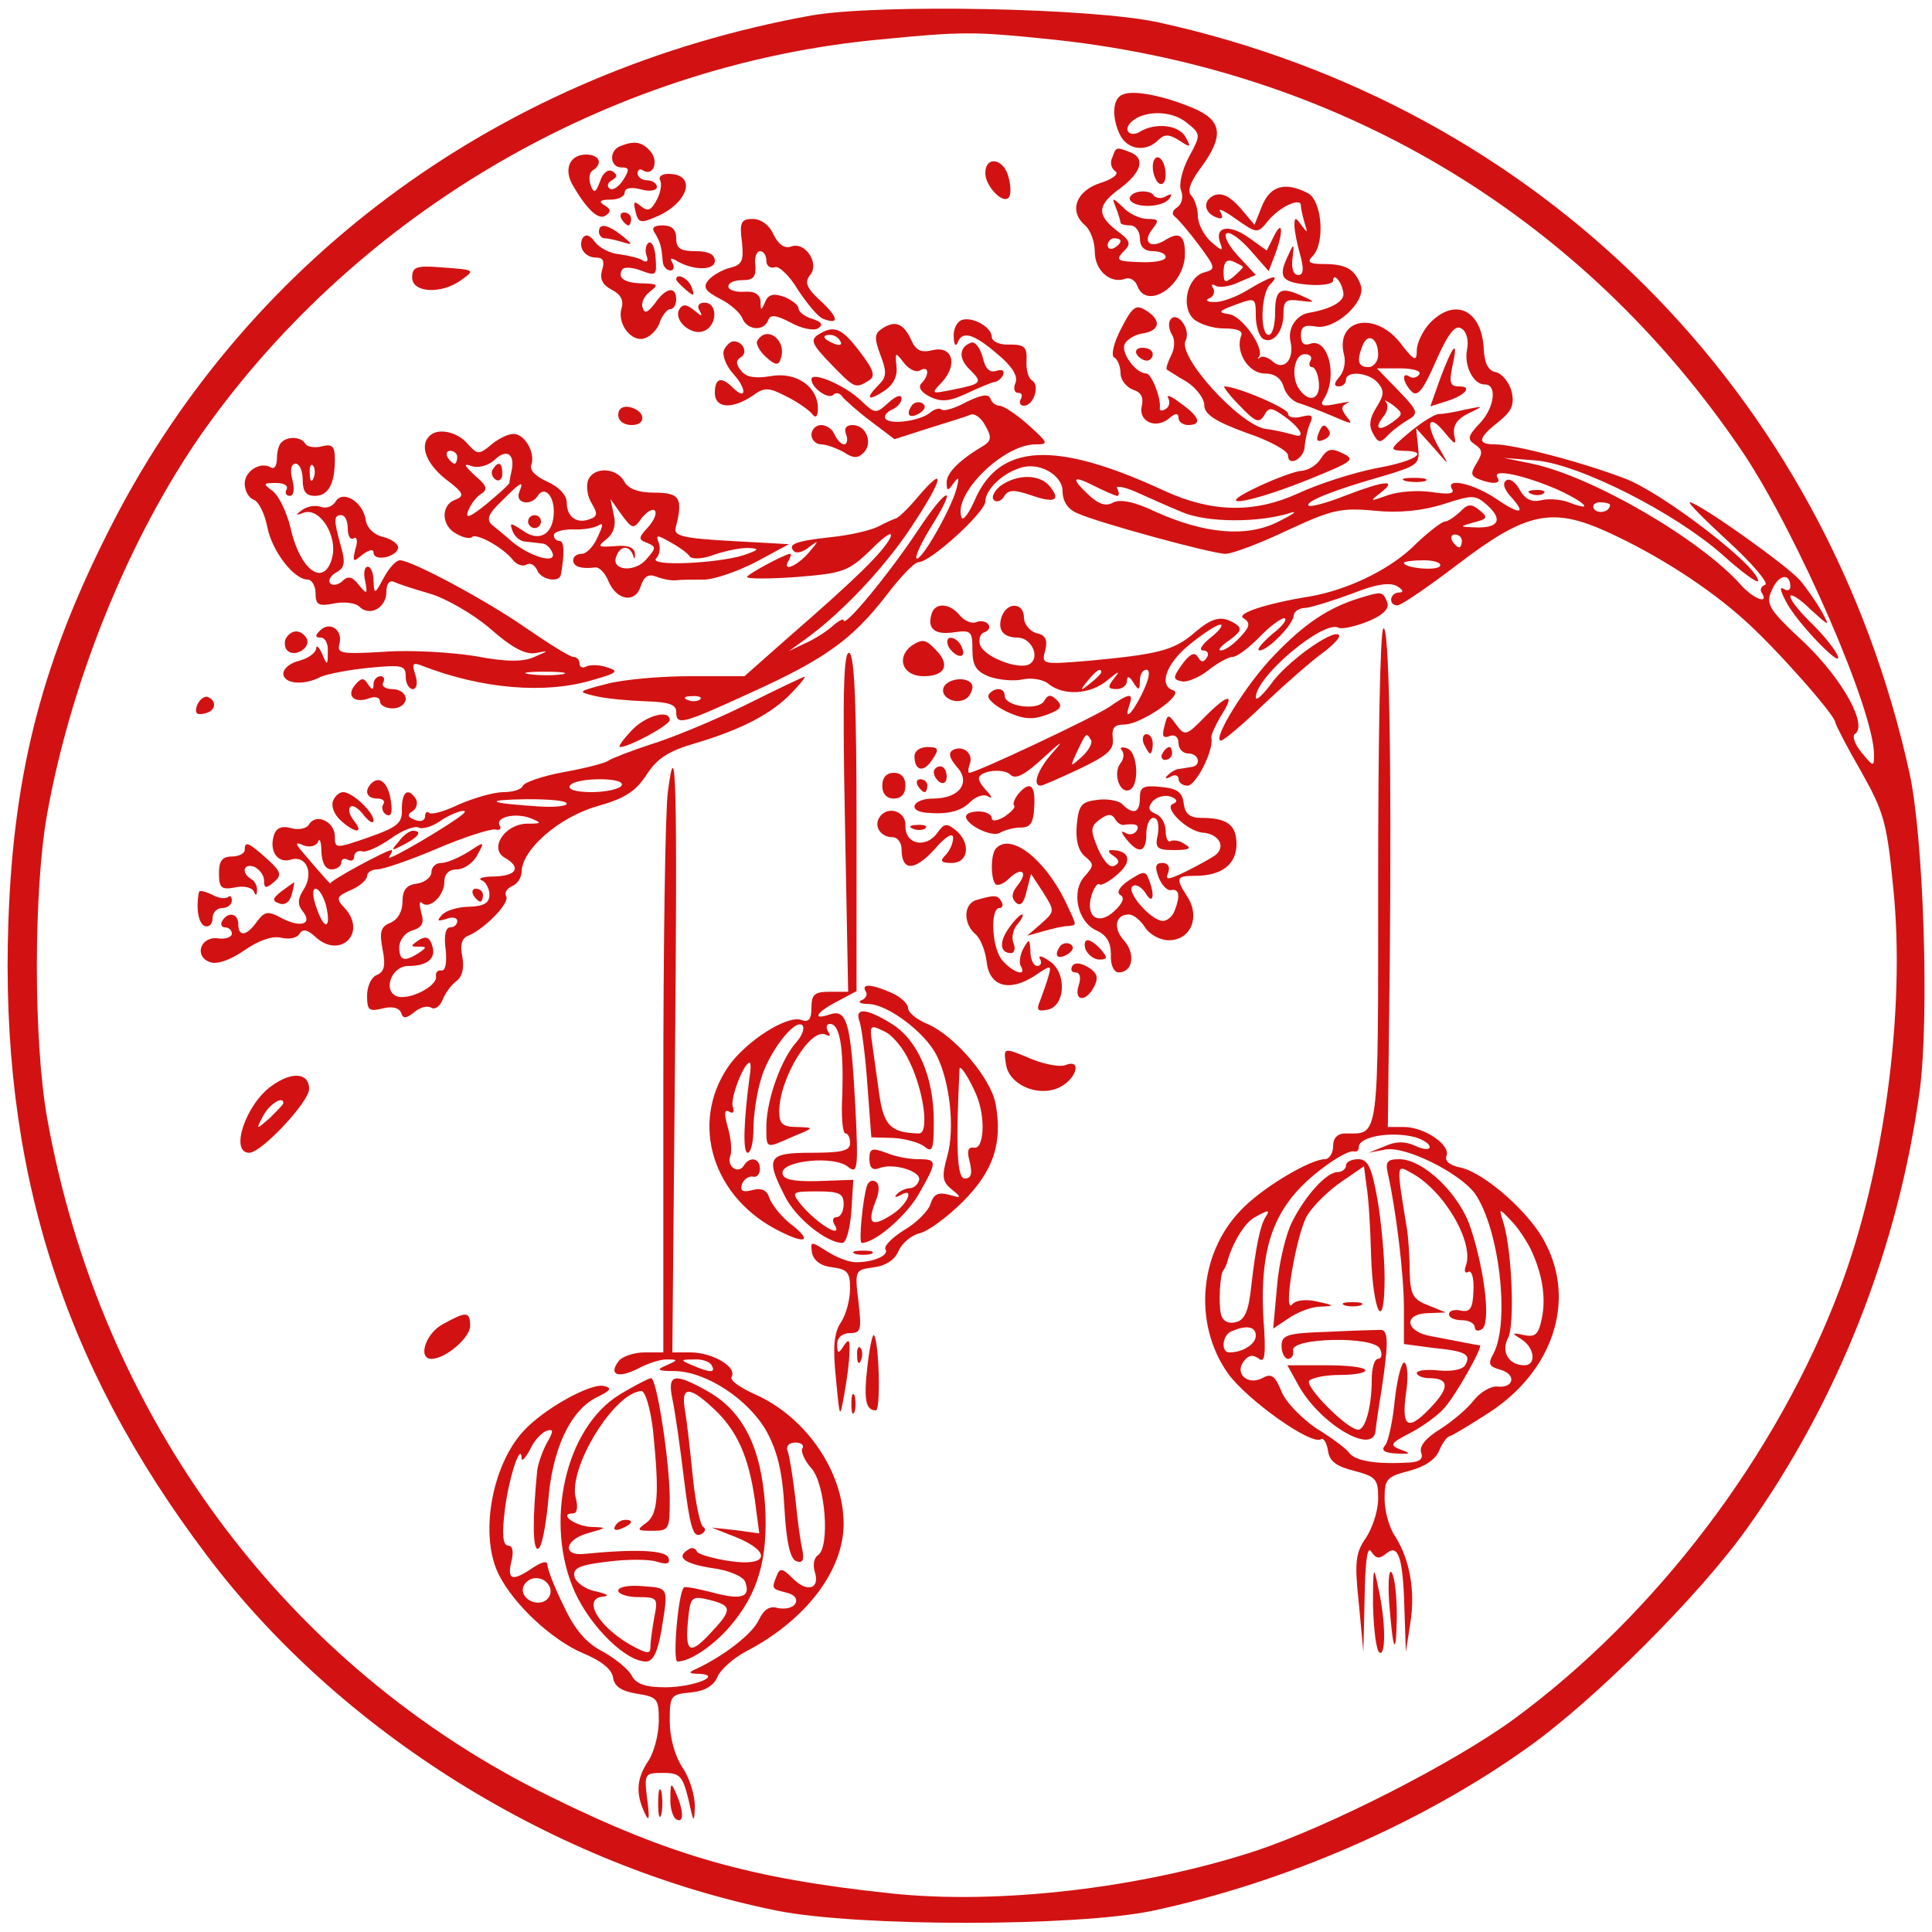  <svg  version="1.0" xmlns="http://www.w3.org/2000/svg"  width="300pt" height="300pt" viewBox="0 0 300 300"  preserveAspectRatio="xMidYMid meet">  <g transform="translate(0,300) scale(0.1,-0.1)" fill="#d21212" stroke="none"> <path d="M1260 2976 c-476 -86 -869 -371 -1083 -784 -110 -213 -156 -388 -164 -624 -13 -378 82 -684 308 -983 207 -275 540 -482 886 -552 126 -25 463 -25 583 0 206 44 418 136 583 254 104 74 266 236 340 340 142 199 235 437 268 680 15 114 6 393 -16 493 -130 591 -574 1035 -1165 1165 -103 23 -437 29 -540 11z m361 -36 c452 -44 836 -272 1087 -645 84 -127 202 -398 202 -467 0 -19 -1 -19 -19 3 -11 13 -15 26 -11 29 21 13 -18 84 -77 141 -58 54 -62 61 -51 84 10 23 28 26 28 4 0 -6 -5 -7 -11 -3 -7 4 -3 -7 7 -25 22 -37 92 -107 76 -76 -6 11 -24 33 -41 49 -17 17 -31 34 -31 40 0 5 14 -3 31 -20 30 -27 31 -28 18 -4 -8 14 -23 36 -34 49 -20 23 -158 121 -171 121 -4 0 24 -28 61 -62 37 -34 62 -64 56 -66 -6 -2 -9 -8 -5 -13 11 -18 -13 -9 -32 12 -64 72 -231 169 -325 189 l-44 9 50 -4 c68 -6 215 -81 288 -145 31 -28 57 -47 57 -42 0 23 -150 138 -207 159 -68 26 -172 53 -202 53 -28 0 -26 10 6 35 21 17 25 27 20 48 -4 14 -15 27 -24 29 -12 2 -18 14 -19 36 -3 61 -45 81 -84 40 -11 -12 -20 -31 -20 -42 0 -18 -4 -17 -26 12 -40 50 -101 36 -87 -19 3 -11 0 -26 -7 -34 -9 -10 -9 -15 -1 -15 6 0 11 5 11 10 0 15 36 12 50 -5 10 -12 9 -19 -3 -38 -10 -16 -12 -28 -5 -40 8 -15 11 -16 24 -2 8 8 23 19 32 24 15 9 13 14 -16 44 l-34 35 36 0 c20 0 33 -4 30 -9 -3 -5 -10 -7 -15 -4 -13 9 -11 -9 3 -23 9 -9 18 2 38 48 19 43 30 56 39 50 8 -4 12 -18 9 -33 -5 -25 10 -54 27 -54 20 1 16 -35 -6 -59 -20 -21 -21 -26 -9 -34 12 -8 13 -13 3 -29 -10 -16 -9 -20 3 -25 23 -9 36 -7 29 3 -8 14 42 3 93 -19 44 -20 59 -36 18 -20 -13 5 -33 6 -44 3 -14 -3 -24 2 -32 16 -6 12 -16 19 -21 15 -6 -4 -4 -12 5 -23 27 -29 18 -32 -20 -6 -37 25 -81 34 -69 15 4 -7 -7 -8 -32 -4 -21 3 -51 1 -68 -5 -28 -10 -29 -10 -11 4 27 21 6 19 -56 -5 -28 -11 -54 -18 -56 -15 -6 6 39 24 113 45 57 17 60 19 57 46 l-3 29 27 -30 c25 -29 25 -29 10 -3 -23 39 -19 58 6 28 18 -22 20 -22 16 -5 -2 14 4 24 22 33 25 12 25 12 -5 6 -16 -4 -35 -7 -41 -7 -6 0 -27 -13 -45 -28 -31 -26 -32 -28 -11 -29 44 0 21 -16 -41 -27 -35 -7 -89 -24 -121 -39 -68 -31 -133 -30 -206 3 -172 80 -259 75 -297 -15 -9 -20 -18 -32 -20 -25 -13 36 65 113 115 113 21 0 20 2 -11 30 -19 17 -39 30 -45 30 -6 0 -12 5 -14 11 -3 8 -14 6 -37 -5 -18 -10 -35 -15 -39 -12 -3 3 -11 1 -18 -5 -16 -13 -63 -19 -69 -9 -3 4 2 10 10 14 8 3 15 11 15 17 0 7 -8 5 -20 -6 -20 -18 -21 -18 -43 3 -25 24 -77 46 -77 33 0 -13 26 -32 34 -24 4 4 10 3 14 -3 4 -5 24 -23 44 -38 l37 -28 53 17 c29 9 58 18 65 21 6 3 17 -5 23 -17 10 -17 9 -23 -1 -30 -39 -23 -59 -43 -59 -58 0 -14 2 -14 11 -1 8 11 9 9 4 -10 -9 -32 -55 -113 -62 -107 -2 3 7 23 21 46 45 71 28 68 -19 -3 -43 -65 -115 -153 -115 -139 0 3 -8 -1 -17 -9 -10 -9 -29 -21 -43 -27 l-25 -12 25 18 c57 41 124 112 166 176 49 74 54 98 9 45 -15 -18 -31 -33 -34 -33 -3 -1 -15 -6 -26 -12 -11 -6 -44 -14 -74 -17 -55 -6 -69 -11 -58 -22 4 -4 15 -1 24 7 15 11 15 10 -1 -9 -19 -22 -43 -31 -31 -12 3 6 4 10 2 10 -8 0 -67 -32 -67 -36 0 -3 35 -3 77 0 72 6 80 8 116 43 23 23 35 30 29 17 -12 -22 -51 -61 -157 -153 l-69 -61 -84 0 c-46 0 -104 -5 -130 -12 -46 -12 -46 -12 -17 -19 17 -4 51 -7 78 -8 35 -1 47 -5 47 -16 0 -22 8 -20 115 29 117 53 158 83 211 151 21 28 44 52 50 52 19 0 103 77 104 94 0 18 25 43 53 52 29 11 67 -10 67 -36 0 -15 8 -28 23 -34 30 -14 209 -63 230 -63 10 0 53 16 95 36 69 32 83 36 136 31 39 -4 75 0 107 10 46 15 50 15 69 -2 24 -22 17 -35 -18 -34 -26 1 -27 1 -3 8 21 5 22 8 8 19 -12 10 -18 10 -30 -3 -9 -8 -19 -15 -24 -15 -4 0 -28 -18 -51 -41 -39 -36 -101 -65 -157 -75 -69 -11 -117 -27 -104 -34 11 -7 10 -13 -5 -29 -11 -12 -24 -21 -30 -21 -6 0 0 7 13 16 18 13 20 18 10 25 -22 14 -36 11 -66 -15 -31 -26 -55 -32 -162 -42 -73 -6 -74 -6 -68 16 4 16 1 24 -14 27 -10 3 -19 14 -19 24 0 23 -25 25 -34 3 -8 -21 1 -34 24 -34 21 0 36 -30 19 -41 -16 -10 -69 10 -77 29 -3 9 0 18 6 20 7 2 10 8 7 12 -3 5 -12 7 -19 4 -7 -3 -19 2 -26 11 -15 18 -37 20 -43 3 -8 -24 4 -34 33 -30 28 4 30 2 30 -27 0 -25 6 -34 27 -42 15 -5 38 -7 51 -4 13 3 31 0 39 -6 23 -20 66 -18 93 5 17 14 20 15 11 4 -12 -15 -11 -18 3 -18 9 0 16 6 16 13 0 8 4 7 10 -3 8 -13 10 -12 10 3 0 9 4 17 10 17 6 0 5 -11 -2 -27 -14 -33 -34 -58 -25 -30 8 22 2 22 -31 -1 -24 -16 -206 -102 -217 -102 -2 0 -2 6 1 14 6 16 -11 30 -27 21 -7 -5 -4 -13 7 -26 22 -24 4 -49 -37 -49 -31 0 -41 -19 -11 -22 34 -3 54 2 69 17 8 8 20 12 26 9 8 -5 8 -2 0 7 -7 7 -13 16 -13 20 0 12 38 17 49 6 8 -8 23 0 53 28 25 23 31 27 15 9 -25 -27 -35 -54 -21 -54 3 0 30 12 60 26 44 21 54 30 52 47 -2 17 2 22 19 22 26 1 93 47 75 53 -23 7 -12 41 25 71 21 17 42 31 48 31 5 0 -1 -9 -15 -20 -14 -11 -19 -20 -12 -20 7 0 10 -5 6 -11 -5 -8 -9 -8 -14 1 -5 8 -12 5 -24 -11 -15 -21 -15 -24 -1 -27 8 -2 27 6 41 17 15 12 32 21 38 21 7 0 25 14 41 30 16 17 34 30 39 30 6 -1 -2 -12 -19 -25 -16 -14 -25 -25 -19 -25 13 0 53 41 53 55 1 6 9 11 18 11 10 1 42 11 72 22 37 15 59 18 70 12 10 -6 11 -10 4 -10 -15 0 -18 -20 -3 -20 6 0 48 29 94 64 106 81 146 89 232 50 79 -36 159 -88 214 -138 49 -44 140 -147 140 -158 0 -3 18 -38 40 -76 36 -64 40 -80 50 -182 19 -188 -14 -438 -83 -621 -97 -258 -286 -507 -507 -669 -95 -69 -286 -166 -400 -204 -177 -58 -400 -84 -567 -66 -217 23 -341 58 -528 150 -411 201 -699 590 -782 1055 -21 119 -21 351 0 470 39 218 136 451 257 615 245 333 631 552 1040 589 121 12 144 12 251 1z m519 -491 c0 -10 -7 -19 -15 -19 -16 0 -19 9 -9 34 8 20 24 11 24 -15z m23 -104 c-22 -16 -30 -11 -15 8 7 8 8 18 4 23 -4 4 1 2 11 -5 16 -13 16 -14 0 -26z m-428 -115 c3 0 3 5 0 11 -4 5 8 4 27 -4 18 -8 51 -23 73 -32 39 -17 121 -17 170 -1 11 3 2 -3 -20 -14 -49 -25 -114 -19 -190 15 -33 16 -55 20 -66 15 -11 -7 -23 -3 -38 11 -29 27 -26 32 9 14 16 -8 32 -15 35 -15z m765 -14 c0 -11 -19 -15 -25 -6 -3 5 1 10 9 10 9 0 16 -2 16 -4z m-230 -56 c0 -5 -2 -10 -4 -10 -3 0 -8 5 -11 10 -3 6 -1 10 4 10 6 0 11 -4 11 -10z m-34 -39 c-5 -8 -56 -3 -56 5 0 2 14 4 31 4 16 0 28 -4 25 -9z m-526 -165 c0 -2 -8 -10 -17 -17 -16 -13 -17 -12 -4 4 13 16 21 21 21 13z m-623 -42 c-3 -3 -12 -4 -19 -1 -8 3 -5 6 6 6 11 1 17 -2 13 -5z m607 -63 c3 -4 -3 -16 -14 -26 -19 -17 -19 -17 -7 9 14 29 14 29 21 17z"/> <path d="M1743 2853 c-16 -6 -17 -37 -3 -64 12 -22 40 -25 58 -7 10 10 17 10 33 0 18 -12 19 -11 10 5 -10 19 -46 23 -70 9 -15 -10 -28 1 -15 14 19 19 63 19 86 0 23 -18 23 -19 4 -54 -10 -19 -16 -42 -12 -52 4 -10 1 -21 -6 -26 -8 -5 -9 -11 -3 -15 6 -5 22 -24 37 -44 26 -35 26 -37 8 -42 -26 -7 -37 -52 -17 -72 9 -8 30 -15 47 -15 22 0 31 -4 27 -12 -9 -25 12 -58 37 -58 15 0 25 -7 29 -20 3 -11 13 -23 24 -26 10 -3 33 -12 52 -20 30 -13 33 -14 22 -1 -9 12 -9 16 1 21 7 3 0 2 -16 -1 -23 -5 -27 -3 -20 8 22 35 6 96 -22 85 -9 -3 -14 1 -14 13 0 14 6 17 23 14 30 -6 79 39 70 64 -9 25 -23 33 -57 33 -23 0 -27 3 -18 12 20 20 15 86 -7 98 -35 18 -58 12 -71 -19 l-12 -30 -22 26 c-16 18 -28 24 -40 20 -19 -8 -17 -28 4 -35 8 -3 10 0 5 9 -5 7 6 2 24 -11 33 -23 34 -23 50 -3 18 22 51 37 51 24 0 -5 3 -18 6 -28 5 -15 4 -15 -5 -3 -9 13 -11 13 -11 0 0 -8 4 -29 9 -46 6 -22 5 -31 -3 -31 -8 0 -11 11 -9 26 3 23 2 24 -6 6 -17 -35 -12 -43 29 -47 22 -2 40 1 40 6 0 14 14 -2 16 -19 2 -13 -19 -25 -55 -31 -19 -4 -32 -25 -27 -45 6 -27 -10 -45 -27 -31 -7 7 -17 10 -20 7 -4 -3 -5 -2 -2 1 9 13 -26 63 -46 66 -19 3 -17 5 10 15 30 11 31 11 31 -17 0 -16 5 -32 11 -36 15 -9 32 10 32 39 0 20 4 23 26 20 23 -3 24 -2 6 6 -36 17 -45 13 -45 -24 0 -19 -4 -35 -10 -35 -14 0 -12 64 2 78 18 18 2 14 -34 -8 -18 -11 -42 -20 -53 -19 -11 0 -14 3 -7 6 6 2 9 10 6 15 -4 6 -2 8 4 4 6 -3 22 -1 36 6 l26 11 -27 29 c-14 15 -23 31 -19 35 4 5 21 -7 37 -25 l29 -33 10 26 c13 35 12 56 -2 28 l-11 -22 -28 20 c-31 22 -54 17 -44 -9 5 -13 2 -12 -15 3 -11 10 -20 28 -20 40 0 11 -5 26 -10 31 -7 7 -2 21 15 44 36 49 33 73 -12 92 -45 19 -93 29 -110 21z m187 -268 c0 -1 -7 -8 -15 -15 -13 -10 -15 -9 -15 8 0 15 5 20 15 16 8 -4 15 -7 15 -9z m105 -145 c-3 -5 -2 -10 2 -10 5 0 10 -11 11 -25 2 -25 -15 -31 -30 -10 -14 18 -9 55 8 55 8 0 12 -4 9 -10z"/> <path d="M963 2773 c-18 -7 -16 -33 2 -33 12 0 13 -3 3 -19 -7 -11 -16 -17 -21 -14 -5 3 -4 9 3 13 9 5 9 9 1 14 -6 4 -15 -2 -19 -15 -7 -19 -10 -20 -15 -6 -3 9 -2 19 3 22 17 11 11 25 -10 25 -25 0 -35 -22 -21 -47 22 -38 40 -55 51 -48 9 6 9 10 -1 16 -10 6 -8 9 9 9 12 0 22 5 22 11 0 7 10 9 25 5 14 -4 25 -2 25 4 0 5 -7 10 -15 10 -8 0 -15 5 -15 11 0 5 4 8 9 4 16 -9 24 15 11 30 -13 15 -25 17 -47 8z"/> <path d="M1727 2755 c-4 -8 -1 -17 5 -21 6 -4 -4 -12 -23 -18 -38 -12 -50 -44 -24 -66 8 -7 15 -25 15 -41 0 -29 24 -50 47 -42 7 3 16 -2 19 -11 15 -39 74 1 74 50 0 29 -9 35 -31 21 -23 -14 -36 -3 -19 18 10 13 9 15 -8 15 -11 0 -29 8 -38 18 -17 16 -18 16 -11 -1 4 -10 7 -21 7 -23 0 -2 7 -4 15 -4 8 0 15 -9 15 -20 0 -13 7 -20 20 -20 11 0 20 -4 20 -9 0 -6 -18 -9 -40 -8 -35 1 -38 3 -26 16 13 12 12 17 -10 33 -32 25 -30 40 6 66 33 25 39 47 14 56 -21 8 -21 8 -27 -9z m13 -129 c0 -3 -4 -8 -10 -11 -5 -3 -10 -1 -10 4 0 6 5 11 10 11 6 0 10 -2 10 -4z"/> <path d="M1790 2741 c0 -11 5 -23 10 -26 6 -3 10 3 10 14 0 11 -4 23 -10 26 -5 3 -10 -3 -10 -14z"/> <path d="M1530 2731 c0 -20 27 -48 36 -38 4 3 4 18 0 32 -7 29 -36 34 -36 6z"/> <path d="M1025 2720 c3 -5 1 -19 -5 -30 -9 -17 -14 -19 -25 -10 -11 9 -12 7 -8 -9 4 -17 8 -18 31 -8 51 21 65 67 20 67 -10 0 -16 -4 -13 -10z"/> <path d="M1767 2702 c-9 -2 -15 -8 -12 -13 9 -13 52 -11 61 3 5 7 3 8 -6 3 -7 -4 -15 -3 -19 2 -3 5 -14 7 -24 5z"/> <path d="M965 2660 c3 -5 8 -10 11 -10 2 0 4 5 4 10 0 6 -5 10 -11 10 -5 0 -7 -4 -4 -10z"/> <path d="M1152 2625 c3 -30 1 -36 -19 -41 -12 -3 -27 -12 -33 -19 -9 -11 -5 -17 18 -29 16 -8 32 -22 35 -31 8 -18 33 -20 40 -2 3 9 12 8 35 -4 16 -9 35 -13 42 -9 9 6 6 10 -9 15 -11 3 -21 11 -21 16 0 5 -10 13 -22 18 -17 6 -25 4 -30 -8 -6 -14 -7 -14 -7 1 -1 11 -9 16 -25 15 -14 -1 -25 3 -25 8 0 6 9 10 22 10 17 0 21 5 20 23 -2 12 2 22 7 22 6 0 10 -7 10 -15 0 -8 6 -12 13 -10 6 3 23 -13 36 -35 14 -21 31 -42 39 -45 26 -10 24 2 -4 28 -22 20 -25 29 -16 40 15 18 -8 53 -30 44 -10 -3 -19 3 -27 19 -6 14 -19 24 -32 24 -18 0 -21 -5 -17 -35z"/> <path d="M930 2640 c0 -5 4 -10 9 -10 5 0 18 -3 28 -6 16 -5 16 -4 -1 10 -23 18 -36 20 -36 6z"/> <path d="M1017 2638 c8 -14 10 -19 12 -43 0 -8 6 -15 12 -15 5 0 7 5 3 12 -4 7 -3 8 5 4 25 -16 61 -17 61 -1 0 10 -10 15 -30 15 -23 0 -30 4 -30 20 0 14 -7 20 -21 20 -14 0 -18 -4 -12 -12z"/> <path d="M905 2631 c-8 -15 3 -31 21 -31 11 0 13 -6 9 -19 -4 -14 0 -23 15 -31 14 -7 19 -17 15 -29 -7 -24 16 -54 37 -46 10 4 20 15 23 26 4 10 11 19 16 19 5 0 9 7 9 15 0 21 -16 19 -33 -6 -11 -14 -16 -17 -19 -7 -3 7 2 18 11 25 14 11 13 12 -10 13 -28 0 -41 8 -33 21 2 5 16 4 29 -1 24 -9 25 -8 23 20 -1 16 -6 26 -11 23 -4 -3 -6 -12 -3 -20 3 -8 1 -11 -5 -8 -5 4 -22 8 -36 10 -15 1 -32 10 -39 19 -8 11 -14 13 -19 7z"/> <path d="M640 2569 c0 -24 46 -26 76 -4 22 16 23 16 -33 20 -37 3 -43 0 -43 -16z"/> <path d="M1050 2566 c0 -2 7 -9 15 -16 13 -11 14 -10 9 4 -5 14 -24 23 -24 12z"/> <path d="M1055 2520 c-10 -17 18 -42 38 -34 21 8 22 44 1 44 -9 0 -12 -5 -8 -12 6 -10 4 -10 -8 0 -12 10 -18 10 -23 2z"/> <path d="M1741 2490 c-12 -23 -16 -42 -11 -45 6 -3 10 -15 10 -25 0 -10 9 -21 19 -25 13 -4 17 -12 14 -25 -6 -24 21 -37 42 -20 10 9 15 9 15 1 0 -6 7 -11 15 -11 22 0 18 13 -12 34 -14 11 -23 14 -19 8 3 -6 2 -14 -4 -17 -6 -4 -10 -3 -9 2 2 15 -13 53 -21 53 -16 0 -39 31 -34 45 3 7 15 15 27 17 28 4 31 20 8 35 -17 11 -22 8 -40 -27z"/> <path d="M1493 2503 c-7 -3 -13 -14 -12 -26 0 -12 3 -16 6 -9 7 19 25 14 62 -18 22 -18 32 -34 28 -44 -4 -9 -2 -16 4 -16 6 0 7 -4 4 -10 -3 -5 -1 -10 5 -10 15 0 25 31 13 39 -6 3 -10 17 -9 31 1 21 -3 25 -26 25 -16 -1 -28 5 -28 12 0 15 -30 32 -47 26z"/> <path d="M1817 2503 c-3 -5 -2 -15 3 -23 5 -8 4 -22 -2 -33 -5 -10 -8 -20 -6 -21 2 -1 15 -10 31 -19 15 -10 27 -26 27 -36 0 -14 16 -25 65 -43 36 -12 65 -28 65 -35 0 -19 26 -5 26 15 1 9 4 25 8 34 6 13 3 15 -13 11 -12 -3 -21 -1 -21 5 0 8 -79 42 -99 42 -2 0 8 -14 24 -30 24 -25 30 -28 38 -15 7 13 11 13 32 -2 26 -19 33 -35 13 -28 -7 2 -26 7 -43 9 -41 7 -137 113 -124 137 9 18 -14 48 -24 32z"/> <path d="M1370 2490 c-12 -8 -13 -14 -3 -41 10 -26 10 -34 -2 -46 -22 -22 -18 -27 8 -10 14 9 21 23 19 38 -2 23 -2 23 12 5 8 -10 19 -15 25 -11 14 8 14 -8 2 -20 -6 -6 -1 -14 13 -21 18 -9 31 -7 57 5 19 9 38 17 44 18 5 1 11 6 13 12 2 6 -3 8 -11 5 -10 -3 -17 3 -21 21 -4 15 -12 25 -18 23 -19 -7 -20 -25 -2 -42 20 -20 19 -22 -26 -31 -35 -7 -35 -7 -16 13 24 28 14 56 -17 48 -17 -4 -25 0 -32 16 -12 26 -25 31 -45 18z"/> <path d="M1270 2480 c-12 -8 -9 -15 20 -45 37 -38 38 -39 59 -26 11 7 8 16 -14 45 -28 37 -40 42 -65 26z m35 -10 c3 -6 -1 -7 -9 -4 -18 7 -21 14 -7 14 6 0 13 -4 16 -10z"/> <path d="M1176 2471 c-3 -4 3 -16 13 -25 14 -13 20 -14 23 -4 11 29 -21 54 -36 29z"/> <path d="M1124 2456 c-3 -8 4 -25 15 -37 21 -23 20 -42 -1 -21 -18 18 -28 15 -28 -8 0 -24 26 -26 58 -5 19 14 25 14 54 -1 18 -9 36 -22 40 -28 5 -6 8 -2 8 10 0 34 -34 57 -73 50 -24 -4 -38 -2 -46 8 -8 10 -9 16 -1 21 12 7 4 25 -11 25 -5 0 -12 -7 -15 -14z"/> <path d="M1765 2450 c3 -5 10 -10 16 -10 5 0 9 5 9 10 0 6 -7 10 -16 10 -8 0 -12 -4 -9 -10z"/> <path d="M2237 2414 l-16 -45 22 7 c31 9 45 24 23 24 -14 0 -16 5 -11 30 10 44 2 37 -18 -16z"/> <path d="M1415 2369 c-9 -14 -2 -20 14 -10 8 6 9 11 3 15 -6 3 -14 1 -17 -5z"/> <path d="M960 2356 c0 -10 9 -16 21 -16 24 0 21 23 -4 28 -10 2 -17 -3 -17 -12z"/> <path d="M1260 2325 c0 -8 7 -15 15 -15 8 0 24 -6 35 -12 15 -10 22 -10 31 -1 15 15 4 43 -17 43 -10 0 -14 -5 -10 -15 3 -8 1 -15 -3 -15 -5 0 -11 7 -15 15 -3 8 -12 15 -21 15 -8 0 -15 -7 -15 -15z"/> <path d="M2047 2326 c-4 -10 -1 -13 8 -9 8 3 12 9 9 14 -7 12 -11 11 -17 -5z"/> <path d="M667 2323 c-16 -15 -5 -43 25 -67 28 -21 30 -26 15 -32 -23 -8 -22 -41 2 -53 10 -6 21 -8 24 -5 6 7 48 -16 63 -35 6 -8 16 -11 21 -8 6 4 13 0 17 -8 5 -15 35 -21 37 -7 6 33 5 52 -2 52 -5 0 -9 4 -9 9 0 5 13 9 29 9 15 -1 33 2 40 6 8 5 8 1 -1 -18 -6 -14 -17 -26 -25 -26 -7 0 -13 -4 -13 -10 0 -10 13 -14 35 -11 6 0 15 -9 20 -22 13 -30 42 -34 50 -7 5 15 12 19 23 15 10 -4 24 -7 32 -6 8 1 27 1 43 1 15 0 51 12 80 27 l52 28 -90 5 c-74 4 -89 8 -86 20 12 46 7 55 -32 55 -26 0 -42 6 -48 18 -13 22 -48 22 -56 1 -3 -9 -1 -25 6 -36 9 -15 9 -20 -3 -24 -20 -8 -36 3 -36 26 0 11 -12 24 -30 32 -18 8 -28 18 -25 26 7 20 -12 51 -30 48 -9 -1 -24 -9 -34 -18 -17 -14 -20 -14 -35 3 -16 19 -47 25 -59 12z m43 -33 c0 -5 -2 -10 -4 -10 -3 0 -8 5 -11 10 -3 6 -1 10 4 10 6 0 11 -4 11 -10z m85 -18 c-2 -9 -4 -19 -4 -22 -1 -3 -17 -17 -36 -33 -26 -21 -33 -23 -28 -10 4 10 13 22 20 26 11 7 9 13 -9 28 -18 17 -19 20 -5 15 10 -3 25 1 34 9 18 18 32 12 28 -13z m11 -37 c-6 -17 19 -21 29 -5 10 16 25 1 25 -24 0 -35 -22 -49 -48 -30 -20 13 -21 13 -16 -1 3 -8 12 -16 20 -16 8 -1 19 -2 26 -3 6 0 13 -7 16 -15 6 -17 -34 -6 -63 18 -10 9 -25 21 -31 26 -9 8 -6 17 14 36 32 32 36 34 28 14z m190 -40 c8 10 17 16 21 12 3 -4 -1 -15 -11 -26 -15 -16 -15 -19 -1 -24 14 -6 14 -8 -1 -25 -18 -22 -56 -18 -47 4 6 17 20 18 26 2 2 -8 3 -6 3 2 -1 10 -11 14 -31 12 -27 -2 -28 -1 -13 11 11 9 15 22 11 38 l-5 24 17 -24 c17 -23 19 -23 31 -6z m75 -59 c4 -5 21 -4 39 3 18 6 42 11 54 10 16 -1 14 -3 -9 -11 -41 -13 -149 -18 -136 -5 5 5 7 16 4 24 -5 13 -3 13 18 1 13 -7 27 -17 30 -22z"/> <path d="M765 2271 c-3 -5 -1 -12 5 -16 5 -3 10 1 10 9 0 18 -6 21 -15 7z"/> <path d="M820 2190 c0 -5 5 -10 10 -10 6 0 10 5 10 10 0 6 -4 10 -10 10 -5 0 -10 -4 -10 -10z"/> <path d="M437 2313 c-4 -3 -7 -15 -7 -25 0 -11 -4 -17 -9 -14 -16 10 -41 -5 -41 -25 0 -11 6 -22 14 -25 8 -3 17 -22 21 -42 7 -37 41 -82 63 -82 6 0 12 -10 12 -21 0 -18 4 -21 29 -16 15 3 33 1 39 -5 16 -16 42 -2 42 23 0 13 5 19 13 15 6 -3 31 -11 55 -18 24 -7 66 -31 93 -54 34 -30 55 -41 71 -38 21 4 21 4 -2 -6 -18 -8 -43 -8 -91 1 -37 6 -100 10 -141 7 -68 -4 -75 -3 -71 12 6 22 -15 36 -30 21 -8 -8 -8 -11 1 -11 7 0 12 -10 11 -22 0 -22 -1 -22 -9 -3 -5 11 -9 14 -9 8 -1 -7 -12 -15 -26 -19 -14 -3 -25 -12 -25 -20 0 -16 32 -19 58 -5 9 4 43 11 75 14 52 5 57 4 57 -14 0 -10 5 -19 11 -19 6 0 8 9 4 22 -6 18 -4 20 11 14 93 -36 191 -44 264 -22 39 11 42 14 22 20 -12 4 -26 4 -32 1 -5 -3 -10 -1 -10 4 0 6 -4 11 -10 11 -5 0 -37 20 -72 44 -63 44 -179 106 -197 106 -6 0 -17 -12 -25 -27 -14 -26 -15 -27 -16 -5 0 12 -4 22 -9 22 -5 0 -7 -10 -4 -22 4 -21 3 -22 -10 -6 -10 13 -17 14 -25 6 -6 -6 -15 -8 -19 -4 -4 4 0 12 9 17 13 7 15 15 7 42 -11 40 -11 47 1 47 6 0 10 -9 10 -21 0 -11 4 -18 9 -15 5 4 7 -4 3 -16 -5 -21 -4 -22 11 -9 10 7 17 9 17 3 0 -14 33 -8 38 6 2 6 -8 14 -22 18 -15 3 -26 14 -28 26 -4 29 -36 48 -47 29 -5 -8 -15 -11 -23 -8 -8 3 -21 1 -29 -5 -11 -8 -10 -9 3 -4 25 8 52 -36 44 -69 -12 -48 -50 -22 -65 46 -6 24 -18 49 -27 56 -16 12 -16 13 5 13 12 0 19 -4 16 -10 -3 -5 -1 -10 5 -10 6 0 8 10 4 25 -4 15 -2 25 5 25 6 0 11 -11 11 -25 0 -18 5 -25 19 -25 21 0 31 19 31 57 0 20 -4 24 -20 20 -11 -3 -23 -1 -26 4 -6 11 -28 12 -37 2z m50 -55 c-3 -8 -6 -5 -6 6 -1 11 2 17 5 13 3 -3 4 -12 1 -19z m386 -305 c-13 -2 -35 -2 -50 0 -16 2 -5 4 22 4 28 0 40 -2 28 -4z"/> <path d="M2051 2288 c-6 -10 -19 -18 -29 -19 -9 0 -39 -11 -67 -24 -75 -35 -23 -29 71 8 74 30 80 33 59 43 -18 9 -24 7 -34 -8z"/> <path d="M1554 2246 c-10 -8 -15 -18 -11 -22 4 -5 12 -2 16 5 7 11 15 11 42 2 37 -13 47 -8 29 14 -16 19 -50 19 -76 1z"/> <path d="M2183 2253 c9 -2 23 -2 30 0 6 3 -1 5 -18 5 -16 0 -22 -2 -12 -5z"/> <path d="M2378 2233 c7 -3 16 -2 19 1 4 3 -2 6 -13 5 -11 0 -14 -3 -6 -6z"/> <path d="M2110 2071 c-48 -15 -85 -40 -131 -88 -44 -45 -98 -133 -83 -133 4 0 35 26 68 58 34 32 74 67 91 79 16 12 27 24 24 27 -9 10 -83 -43 -106 -77 -13 -17 -23 -26 -23 -20 0 33 107 122 129 108 5 -2 25 2 45 10 24 10 34 20 30 30 -7 17 -8 17 -44 6z"/> <path d="M2148 2024 c-5 -4 -8 -179 -8 -390 0 -412 2 -394 -51 -394 -12 0 -19 -7 -19 -20 0 -11 -6 -20 -13 -20 -21 0 -90 -40 -124 -73 -71 -67 -82 -181 -26 -260 30 -41 128 -111 144 -102 4 3 9 -5 11 -17 2 -17 13 -25 41 -32 34 -9 37 -13 37 -43 0 -19 -9 -46 -19 -61 -16 -23 -18 -37 -11 -102 l7 -75 2 85 c1 55 4 80 10 71 8 -12 13 -12 24 -3 19 16 26 -9 28 -93 l2 -60 7 45 c8 50 -1 99 -24 135 -9 13 -16 39 -16 58 0 30 3 34 38 43 23 6 41 17 47 32 5 12 13 22 16 22 3 0 31 17 62 37 98 64 134 172 87 262 -23 47 -95 110 -132 118 -16 3 -25 10 -22 18 7 17 -34 45 -66 45 l-25 0 3 252 c3 320 -1 532 -10 522z m50 -790 c12 -4 22 -10 22 -15 0 -5 -10 -4 -23 2 -15 7 -30 7 -47 -1 l-25 -10 26 5 c31 6 115 -36 139 -68 38 -54 55 -200 29 -249 -9 -16 -7 -20 11 -25 25 -7 21 -29 -5 -26 -10 1 -27 -9 -37 -22 -10 -13 -34 -33 -53 -45 -21 -13 -32 -26 -28 -36 3 -9 -2 -14 -18 -15 -51 -3 -84 2 -94 15 -5 7 -28 24 -51 38 -22 15 -47 40 -54 57 -10 25 -16 29 -30 21 -23 -12 -44 8 -28 27 7 9 14 10 23 3 9 -7 11 7 7 60 -7 123 19 186 104 245 16 11 32 19 37 17 4 -1 7 2 7 7 0 16 50 25 88 15z m-233 -124 c-8 -13 -15 -45 -22 -107 -4 -38 -10 -53 -24 -56 -11 -3 -20 1 -23 12 -4 15 -2 63 4 69 1 1 3 5 5 10 8 31 27 62 42 71 23 13 26 13 18 1z m412 -50 c18 -38 24 -75 17 -108 -5 -24 -10 -29 -28 -25 -19 4 -19 3 -3 -7 20 -13 23 -40 4 -40 -24 0 -37 21 -25 43 10 20 6 132 -7 177 -8 25 -8 25 11 5 11 -11 24 -31 31 -45z m-427 -134 c0 -13 -20 -26 -41 -26 -14 0 -11 28 4 33 23 10 37 7 37 -7z"/> <path d="M2090 1190 c0 -5 -6 -10 -13 -10 -17 0 -50 -36 -71 -78 -9 -18 -20 -62 -23 -99 l-6 -66 24 16 c13 9 35 18 49 18 23 1 23 2 -5 8 -17 4 -33 2 -38 -4 -16 -20 6 110 23 138 10 16 34 39 53 52 l35 24 4 -31 c3 -17 6 -65 7 -107 3 -91 21 -123 21 -36 0 32 -5 87 -11 122 -9 51 -15 63 -30 63 -10 0 -19 -4 -19 -10z"/> <path d="M2155 1178 c13 -58 25 -158 25 -209 l0 -56 45 -6 c51 -5 60 -10 50 -27 -4 -7 -22 -10 -41 -8 -19 2 -34 0 -34 -4 0 -4 9 -8 19 -8 31 0 32 -14 5 -43 -37 -40 -48 -35 -41 18 4 24 3 46 -2 49 -4 3 -11 -22 -15 -56 -3 -33 -10 -66 -15 -72 -7 -8 -2 -12 17 -13 23 -1 24 0 7 6 -18 7 -16 10 15 26 19 10 43 27 53 39 18 20 60 95 55 97 -2 0 -12 2 -23 4 -11 2 -35 7 -52 10 -41 7 -45 35 -5 36 l27 1 -27 11 c-24 9 -28 17 -29 51 0 23 -2 52 -4 66 -17 104 -17 102 6 89 51 -27 99 -109 85 -145 -3 -8 -1 -12 4 -9 5 3 9 -9 8 -29 -1 -28 -5 -34 -20 -31 -10 2 -18 0 -18 -6 0 -5 9 -9 20 -9 11 0 20 -5 20 -11 0 -5 5 -7 11 -3 14 8 5 89 -17 156 -17 54 -74 108 -111 108 -19 0 -22 -4 -18 -22z"/> <path d="M2088 973 c6 -2 18 -2 25 0 6 3 1 5 -13 5 -14 0 -19 -2 -12 -5z"/> <path d="M2063 932 c-65 -2 -73 -5 -73 -22 0 -11 5 -20 10 -20 6 0 9 6 8 13 -5 20 128 23 135 2 4 -8 2 -15 -3 -15 -6 0 -10 -15 -10 -32 0 -43 -10 -78 -21 -78 -17 0 -84 68 -76 76 5 5 26 9 48 9 21 0 39 3 39 7 0 5 -27 8 -60 8 l-61 0 15 -27 c32 -62 118 -114 122 -75 0 4 4 32 9 62 11 73 11 93 0 95 -6 0 -43 -1 -82 -3z"/> <path d="M444 2009 c-3 -6 -2 -15 2 -19 12 -12 38 5 30 19 -9 14 -23 14 -32 0z"/> <path d="M1415 1997 c-24 -19 -13 -47 19 -47 34 0 42 18 19 41 -16 17 -21 17 -38 6z"/> <path d="M1472 1998 c2 -6 10 -14 16 -16 7 -2 10 2 6 12 -7 18 -28 22 -22 4z"/> <path d="M1312 1726 l5 -266 -29 0 c-23 0 -28 -4 -28 -25 0 -17 -4 -23 -15 -19 -22 9 -87 -33 -114 -72 -61 -89 -24 -206 82 -257 40 -20 48 -13 14 13 -14 11 -28 29 -32 39 -4 13 -12 17 -27 13 -15 -4 -19 -1 -16 9 3 8 11 13 17 12 6 -2 11 4 11 12 0 17 -16 20 -25 5 -9 -14 -27 -1 -21 15 3 8 1 28 -4 45 -6 21 -5 28 2 24 6 -4 9 -1 6 7 -5 12 17 69 26 69 2 0 2 -10 0 -22 -9 -67 -11 -118 -3 -118 5 0 9 17 9 38 0 20 5 54 11 74 11 42 53 97 65 86 4 -5 -1 -17 -10 -27 -23 -26 -45 -87 -46 -128 0 -38 -2 -37 41 -18 34 14 34 14 7 15 -23 0 -28 5 -28 24 0 52 50 133 73 119 6 -3 7 -1 3 5 -4 7 -3 12 3 12 15 0 21 -36 19 -108 -2 -34 0 -62 5 -62 4 0 7 -7 7 -15 0 -12 -13 -15 -60 -15 -68 0 -72 -7 -41 -68 17 -34 65 -72 89 -72 6 0 12 22 14 49 l3 49 -55 -2 c-41 -1 -55 3 -55 13 0 19 81 27 102 9 15 -12 16 -2 11 97 -7 128 -13 148 -39 140 -29 -10 -22 3 11 20 l30 16 0 259 c0 182 -3 261 -11 266 -9 5 -11 -62 -7 -260z m-2 -596 c0 -11 -5 -20 -11 -20 -5 0 -7 -4 -4 -10 17 -27 -28 0 -54 33 -12 16 -10 17 28 17 34 0 41 -3 41 -20z"/> <path d="M551 1936 c-14 -17 0 -29 23 -20 9 3 16 1 16 -5 0 -6 9 -11 20 -11 11 0 20 7 20 15 0 8 -9 15 -21 15 -11 0 -17 5 -14 10 3 6 1 10 -4 10 -6 0 -11 -6 -11 -12 0 -10 -2 -10 -9 0 -6 10 -10 10 -20 -2z"/> <path d="M1155 1904 c-49 -24 -115 -51 -145 -60 -30 -10 -59 -21 -65 -25 -5 -4 -37 -12 -70 -18 -33 -6 -61 -16 -63 -21 -2 -6 -16 -10 -30 -10 -15 0 -46 -9 -69 -19 -23 -11 -44 -17 -47 -13 -3 3 -6 0 -6 -6 0 -6 -7 -9 -16 -5 -11 4 -12 8 -4 13 7 4 9 13 6 19 -12 19 -22 12 -22 -15 1 -22 -6 -28 -51 -44 -52 -18 -53 -18 -53 1 0 23 -29 37 -40 19 -4 -7 -16 -9 -28 -6 -13 4 -22 1 -26 -9 -9 -25 4 -46 25 -40 25 8 37 -21 20 -47 -9 -14 -9 -23 -1 -33 16 -20 -3 -26 -32 -11 -22 12 -27 11 -39 -5 -16 -23 -29 -24 -29 -4 0 17 -16 20 -25 5 -3 -5 -1 -10 4 -10 6 0 11 -4 11 -10 0 -5 -10 -9 -22 -7 -27 3 -37 -28 -12 -37 11 -4 31 3 53 18 23 16 44 23 57 20 12 -3 25 -1 29 6 5 8 12 7 25 -5 38 -35 80 6 46 44 -15 16 -14 19 9 29 14 6 25 16 25 22 0 5 7 10 16 10 8 0 50 14 92 32 42 18 83 31 91 30 7 -2 10 1 7 6 -8 13 25 21 49 11 17 -7 16 -8 -7 -8 -35 -1 -59 -39 -34 -53 26 -15 18 -28 -16 -29 -18 0 -27 -3 -20 -6 6 -2 12 -13 12 -22 0 -13 -8 -18 -31 -19 -18 0 -37 -6 -43 -13 -8 -9 -7 -10 7 -6 9 4 17 2 17 -3 0 -6 -5 -10 -11 -10 -7 0 -10 -13 -7 -34 2 -21 0 -34 -7 -33 -5 1 -9 -3 -8 -9 3 -15 -42 -38 -61 -31 -22 9 -8 47 18 47 30 0 44 12 37 32 -4 13 -10 15 -21 8 -13 -9 -13 -10 0 -10 13 0 13 -1 0 -10 -22 -14 -30 -12 -30 9 0 11 9 23 20 26 16 5 19 12 14 28 -3 12 -3 19 1 15 12 -11 35 11 35 33 0 12 7 19 20 19 10 0 25 10 31 22 12 22 12 22 -14 5 -15 -9 -33 -17 -42 -17 -8 0 -15 -6 -15 -14 0 -8 -10 -16 -22 -18 -17 -2 -23 -10 -23 -28 0 -15 -7 -28 -19 -33 -15 -6 -17 -14 -12 -41 5 -25 3 -35 -9 -40 -8 -3 -15 -17 -15 -32 0 -23 3 -25 24 -20 15 4 26 1 29 -7 3 -9 7 -9 20 1 9 8 21 11 27 7 5 -3 13 2 17 12 4 10 13 23 21 29 10 7 13 21 10 38 -4 19 -1 29 9 33 25 10 65 51 59 61 -3 6 1 12 9 16 8 3 15 13 15 23 1 34 58 84 117 101 43 12 60 23 77 49 16 25 34 37 76 49 71 21 119 46 149 78 14 14 23 26 20 25 -2 0 -44 -20 -94 -45z m-190 -124 c-3 -5 -24 -10 -46 -10 -24 0 -38 4 -34 10 3 6 24 10 46 10 24 0 38 -4 34 -10z m-85 -28 c0 -4 -21 -6 -47 -4 -76 5 -83 10 -15 11 34 0 62 -2 62 -7z m-161 -16 c-17 -15 -120 -76 -115 -67 4 6 6 11 4 11 -8 0 -97 -48 -95 -52 2 -3 -13 13 -45 51 -10 12 -9 14 4 8 9 -3 19 -1 22 6 2 7 5 0 5 -15 1 -18 6 -28 16 -28 8 0 15 5 15 11 0 5 5 7 10 4 6 -3 10 -1 10 5 0 6 6 10 13 8 6 -2 27 8 44 20 18 13 37 20 43 17 5 -3 20 1 32 9 19 14 49 23 37 12z m-213 -141 c9 -37 -2 -41 -14 -6 -7 18 -7 31 -2 31 5 0 12 -11 16 -25z"/> <path d="M619 1693 c-13 -15 -12 -15 9 -4 23 12 28 21 13 21 -5 0 -15 -7 -22 -17z"/> <path d="M1465 1932 c-5 -15 19 -27 35 -17 5 3 10 12 10 18 0 17 -38 16 -45 -1z"/> <path d="M1535 1921 c-3 -6 10 -17 28 -26 26 -12 40 -13 62 -5 22 8 26 13 16 23 -9 9 -14 9 -20 -2 -10 -15 -61 -8 -61 9 0 13 -17 13 -25 1z"/> <path d="M306 1905 c-4 -12 -1 -16 11 -13 18 3 21 20 5 26 -5 1 -12 -4 -16 -13z"/> <path d="M1872 1888 c-30 -31 -32 -31 -45 -14 -13 18 -14 18 -19 -2 -4 -15 -2 -19 8 -15 8 3 14 -1 14 -11 0 -9 7 -16 15 -16 17 0 21 -19 5 -21 -5 -1 -14 -2 -19 -3 -5 0 -13 -5 -18 -10 -5 -5 -3 -6 5 -2 6 4 12 2 12 -3 0 -6 6 -11 14 -11 13 0 41 55 37 74 -1 4 6 19 14 33 24 37 13 37 -23 1z"/> <path d="M980 1865 c-13 -14 -21 -25 -17 -25 14 0 77 34 77 42 0 17 -38 7 -60 -17z"/> <path d="M1776 1845 c4 -8 8 -15 10 -15 2 0 4 7 4 15 0 8 -4 15 -10 15 -5 0 -7 -7 -4 -15z"/> <path d="M1420 1826 c0 -24 15 -26 28 -5 11 16 9 19 -8 19 -11 0 -20 -6 -20 -14z"/> <path d="M1742 1835 c4 -5 3 -14 -2 -20 -12 -15 -2 -47 13 -42 17 5 14 60 -3 65 -8 3 -12 1 -8 -3z"/> <path d="M1805 1830 c-3 -5 -1 -10 4 -10 6 0 11 5 11 10 0 6 -2 10 -4 10 -3 0 -8 -4 -11 -10z"/> <path d="M1037 1770 c-4 -30 -7 -238 -7 -462 l0 -408 -29 0 c-16 0 -34 -6 -40 -13 -17 -22 -1 -28 30 -12 15 8 36 15 46 14 16 0 16 -1 -2 -9 -17 -7 -14 -9 13 -9 49 -1 114 -44 142 -93 17 -31 25 -63 28 -119 3 -54 9 -79 18 -83 10 -4 13 1 10 17 -3 12 -8 49 -11 81 -4 33 -9 65 -12 73 -3 7 2 13 12 13 9 0 14 -4 11 -9 -3 -4 3 -19 14 -31 22 -25 29 -123 10 -135 -6 -4 -8 -15 -5 -25 9 -27 -11 -34 -34 -11 -16 16 -20 17 -25 4 -8 -20 -8 -20 15 -26 13 -3 18 -10 14 -17 -4 -7 -16 -9 -27 -7 -13 4 -22 -2 -30 -19 -10 -21 -53 -55 -98 -76 -12 -5 -10 -7 5 -7 39 -2 -8 -21 -52 -21 -31 0 -45 5 -52 18 -5 10 -26 27 -46 38 -25 13 -43 34 -60 71 -14 28 -25 57 -25 63 0 7 -8 5 -22 -4 -32 -22 -41 -20 -34 9 4 16 2 25 -5 25 -8 0 -10 17 -5 56 6 49 25 107 26 79 0 -5 6 1 13 14 6 14 18 26 25 29 12 4 12 0 1 -19 -7 -13 -14 -33 -15 -44 -7 -72 -7 -120 1 -120 6 0 12 32 16 71 6 83 34 143 75 164 23 11 25 15 11 18 -21 4 -93 -36 -124 -70 -50 -54 -69 -164 -38 -224 24 -47 83 -101 130 -121 29 -12 45 -25 47 -38 2 -14 13 -21 37 -25 32 -5 34 -8 34 -42 0 -20 -7 -48 -16 -62 -19 -28 -20 -51 -6 -81 7 -15 8 -10 4 21 -5 40 -4 41 25 41 26 0 30 -5 39 -41 8 -37 9 -38 10 -11 0 17 -8 44 -19 60 -12 18 -20 47 -20 72 0 40 1 42 33 45 21 2 35 10 41 24 5 12 26 30 45 40 92 48 151 125 151 198 0 81 -59 167 -140 202 -22 10 -37 21 -34 26 9 15 -28 37 -62 38 l-30 0 4 438 c4 446 2 532 -11 432z m68 -890 c7 -12 -2 -12 -30 0 -19 8 -19 9 2 9 12 1 25 -3 28 -9z m-251 -345 c3 -9 -1 -18 -10 -22 -19 -7 -39 11 -30 26 10 16 33 13 40 -4z"/> <path d="M1450 1801 c0 -6 5 -13 10 -16 6 -3 10 1 10 9 0 9 -4 16 -10 16 -5 0 -10 -4 -10 -9z"/> <path d="M1370 1780 c0 -13 7 -20 18 -20 11 0 18 7 18 20 0 13 -7 20 -18 20 -11 0 -18 -7 -18 -20z"/> <path d="M577 1784 c-12 -12 -8 -24 9 -24 8 0 13 -4 9 -9 -3 -5 -1 -13 5 -16 7 -4 10 3 7 21 -4 28 -17 40 -30 28z"/> <path d="M1425 1780 c3 -5 8 -10 11 -10 2 0 4 5 4 10 0 6 -5 10 -11 10 -5 0 -7 -4 -4 -10z"/> <path d="M1581 1767 c-6 -8 -9 -16 -6 -18 2 -3 -5 -10 -15 -17 -12 -7 -20 -8 -20 -2 0 5 -9 10 -20 10 -11 0 -20 -3 -20 -8 0 -13 41 -33 53 -25 7 4 21 8 32 8 15 0 20 7 21 33 2 34 -7 40 -25 19z"/> <path d="M1770 1761 c0 -23 -10 -27 -27 -10 -6 6 -23 9 -39 7 -25 -3 -29 -8 -32 -39 -2 -23 2 -40 13 -49 14 -12 14 -14 -1 -31 -21 -23 -11 -71 19 -84 15 -7 22 -18 22 -37 -1 -17 5 -28 12 -28 22 0 27 29 8 50 -17 19 -13 40 8 40 7 0 18 -9 25 -20 7 -11 23 -20 37 -20 34 0 49 36 29 67 -19 30 -18 33 12 33 41 0 64 18 64 49 0 30 -14 41 -55 41 -17 0 -25 6 -27 23 -2 17 -11 23 -35 25 -28 3 -33 0 -33 -17z m52 -9 c-17 -5 21 -43 46 -45 25 -2 36 -22 19 -35 -7 -5 -27 -16 -45 -25 -29 -14 -33 -14 -28 -2 3 9 0 15 -9 15 -11 0 -12 -6 -6 -22 5 -13 14 -22 20 -20 12 2 14 -9 5 -32 -3 -9 -12 -16 -18 -16 -19 0 -59 47 -47 54 5 4 14 -2 20 -11 11 -19 15 -4 5 21 -5 14 -8 14 -31 -1 -15 -10 -20 -19 -13 -23 7 -4 3 -13 -10 -25 -25 -23 -45 -8 -35 25 4 12 9 19 12 17 2 -3 16 4 29 16 23 20 18 37 -11 37 -5 0 -4 -4 4 -9 9 -6 10 -11 2 -15 -7 -5 -17 6 -26 26 -12 29 -12 34 2 45 12 9 19 10 24 2 3 -6 9 -10 13 -10 20 3 26 0 21 -9 -4 -6 -12 -7 -18 -3 -7 4 -6 0 2 -10 19 -24 31 -21 31 8 0 14 5 25 11 25 7 0 9 -10 7 -25 -5 -22 -2 -25 26 -25 23 0 27 3 16 9 -8 6 -18 7 -22 5 -4 -3 -8 4 -8 16 0 11 -7 23 -15 26 -12 5 -13 10 -5 20 7 7 19 10 28 7 10 -4 11 -8 4 -11z"/> <path d="M517 1756 c-3 -8 2 -21 12 -30 22 -20 37 -21 21 -1 -7 9 -10 18 -6 22 3 4 13 -2 21 -13 8 -10 15 -14 15 -8 0 13 -33 44 -47 44 -6 0 -13 -6 -16 -14z"/> <path d="M1365 1730 c-8 -14 3 -30 21 -30 8 0 14 -9 14 -19 0 -34 20 -34 51 0 17 20 29 27 29 18 0 -8 -5 -20 -12 -27 -9 -9 -7 -12 10 -12 26 0 30 31 6 51 -14 11 -18 11 -29 -5 -18 -24 -50 -17 -49 12 1 23 -29 32 -41 12z"/> <path d="M1418 1713 c7 -3 16 -2 19 1 4 3 -2 6 -13 5 -11 0 -14 -3 -6 -6z"/> <path d="M380 1680 c0 -5 -9 -10 -20 -10 -15 0 -20 -7 -20 -26 0 -23 4 -26 25 -22 13 3 26 0 29 -6 3 -7 5 -7 5 1 1 6 -3 15 -9 18 -16 10 -12 25 5 19 8 -4 15 -13 15 -21 0 -13 3 -13 15 -3 13 11 12 16 -10 36 -29 26 -35 29 -35 14z"/> <path d="M1547 1683 c-9 -8 -9 -48 -1 -56 4 -3 13 1 21 9 20 19 30 10 13 -11 -9 -11 -10 -19 -3 -26 7 -7 13 -2 17 17 l7 27 19 -29 c18 -29 18 -29 -3 -48 l-22 -19 25 7 c14 4 31 8 38 8 15 2 15 -2 -4 39 -32 65 -84 106 -107 82z"/> <path d="M437 1616 c-14 -11 -15 -15 -3 -19 8 -3 16 2 19 14 3 10 4 19 4 19 -1 0 -10 -7 -20 -14z"/> <path d="M309 1615 c-5 -25 -1 -49 9 -53 7 -2 12 3 12 12 0 9 7 16 15 16 8 0 15 5 15 12 0 6 -3 8 -6 5 -4 -3 -15 -2 -25 4 -11 5 -19 7 -20 4z"/> <path d="M735 1610 c3 -5 8 -10 11 -10 2 0 4 5 4 10 0 6 -5 10 -11 10 -5 0 -7 -4 -4 -10z"/> <path d="M1518 1603 c-22 -5 -23 -36 -4 -53 8 -6 16 -26 18 -43 4 -39 35 -48 75 -22 25 17 26 17 21 -1 -3 -11 -9 -27 -13 -38 -6 -14 -4 -17 11 -14 29 5 31 59 3 76 -11 8 -18 9 -14 3 3 -6 1 -11 -4 -11 -6 0 -11 10 -11 23 -1 20 -2 20 -11 4 -5 -9 -7 -22 -4 -27 10 -17 -11 -11 -28 8 -17 18 -20 82 -5 82 5 0 6 5 3 10 -6 10 -9 11 -37 3z"/> <path d="M1566 1558 c-15 -21 -13 -38 4 -38 5 0 7 7 4 15 -4 8 -1 22 6 30 7 8 10 15 7 15 -3 0 -13 -10 -21 -22z"/> <path d="M1645 1529 c-9 -14 -2 -20 14 -10 8 6 9 11 3 15 -6 3 -14 1 -17 -5z"/> <path d="M1686 1525 c4 -8 13 -15 21 -15 13 0 13 3 3 15 -7 8 -16 15 -21 15 -5 0 -6 -7 -3 -15z"/> <path d="M1665 1500 c-3 -6 -1 -10 5 -10 7 0 9 -8 5 -20 -8 -25 11 -27 24 -2 7 14 5 21 -9 30 -12 7 -21 8 -25 2z"/> <path d="M1344 1461 c4 -5 0 -12 -6 -14 -7 -3 -2 -6 11 -6 30 -1 87 -44 105 -79 21 -41 29 -114 17 -157 -9 -32 -8 -40 7 -52 16 -13 15 -14 -5 -8 -16 4 -23 1 -28 -14 -3 -11 -22 -30 -41 -41 -19 -12 -32 -25 -29 -30 6 -9 -18 -20 -46 -20 -11 0 -31 8 -45 17 -25 16 -26 16 -23 -3 3 -12 14 -20 32 -22 23 -3 27 -8 27 -33 0 -16 -6 -40 -14 -52 -11 -16 -13 -39 -8 -87 6 -64 6 -64 13 -25 4 22 8 51 8 65 1 20 -1 22 -9 10 -8 -13 -10 -12 -10 3 0 10 8 17 20 17 17 0 18 5 13 49 -6 49 -5 49 23 53 18 2 33 11 39 25 5 12 20 25 33 28 13 3 43 25 67 49 48 48 62 91 51 152 -8 41 -64 106 -106 124 -17 7 -30 18 -30 25 0 6 -11 17 -25 23 -31 14 -48 15 -41 3z m172 -161 c15 -35 12 -86 -4 -82 -9 1 -11 -5 -6 -23 4 -18 2 -25 -8 -25 -12 0 -14 49 -8 170 0 9 16 -16 26 -40z"/> <path d="M1335 1413 c3 -10 9 -54 12 -99 l6 -80 34 -1 c18 -1 40 -7 48 -13 13 -11 15 -5 15 39 0 69 -25 126 -65 151 -40 25 -59 26 -50 3z m77 -61 c23 -47 31 -112 15 -112 -44 1 -55 12 -62 63 -4 29 -9 64 -11 79 -4 26 -2 27 18 17 13 -5 31 -27 40 -47z"/> <path d="M1562 1348 c4 -32 49 -52 82 -37 28 13 37 46 10 35 -8 -3 -31 1 -51 9 -45 19 -45 19 -41 -7z"/> <path d="M422 1314 c-40 -28 -66 -104 -35 -104 19 0 93 79 93 99 0 25 -26 28 -58 5z m18 -27 c0 -2 -10 -12 -21 -23 -22 -19 -22 -19 -10 4 10 18 31 31 31 19z"/> <path d="M1350 1200 c0 -13 5 -18 15 -14 22 9 67 -5 62 -19 -2 -7 -9 -12 -14 -12 -6 0 -15 -4 -20 -9 -5 -5 -3 -6 5 -2 23 14 12 -14 -13 -30 -31 -20 -39 -15 -26 19 7 17 7 28 1 32 -6 4 -12 0 -14 -7 -6 -18 -13 -88 -8 -88 20 0 66 39 87 73 31 54 31 57 1 57 -14 0 -36 4 -50 10 -22 8 -26 7 -26 -10z"/> <path d="M1328 1053 c6 -2 18 -2 25 0 6 3 1 5 -13 5 -14 0 -19 -2 -12 -5z"/> <path d="M688 944 c-27 -14 -40 -54 -18 -54 22 0 60 33 60 51 0 23 -6 23 -42 3z"/> <path d="M1347 879 c-6 -52 -3 -69 13 -69 8 0 5 108 -3 117 -2 2 -7 -20 -10 -48z"/> <path d="M1331 894 c0 -11 3 -14 6 -6 3 7 2 16 -1 19 -3 4 -6 -2 -5 -13z"/> <path d="M963 835 c-85 -51 -119 -200 -70 -308 25 -54 79 -107 110 -107 11 0 18 14 24 48 11 68 12 66 -29 69 -21 2 -38 -1 -38 -7 0 -5 14 -10 31 -10 30 0 31 -2 25 -31 -3 -17 -6 -38 -6 -46 0 -11 -4 -11 -22 -2 -57 29 -87 78 -50 80 9 1 4 4 -13 8 -16 3 -31 14 -33 23 -3 13 8 18 51 23 30 4 65 4 77 0 16 -5 21 -3 18 6 -4 12 -51 14 -132 6 -33 -3 -29 22 6 32 31 9 32 9 6 10 -25 1 -52 21 -28 21 6 0 8 10 4 24 -12 47 60 164 102 166 6 0 14 -27 18 -61 10 -99 8 -131 -11 -144 -15 -11 -14 -12 10 -12 26 0 27 2 27 49 0 57 -20 188 -29 188 -3 0 -25 -11 -48 -25z"/> <path d="M1044 828 c4 -18 12 -74 18 -124 9 -73 14 -91 25 -87 8 3 10 9 5 12 -5 3 -12 38 -16 76 -4 39 -9 85 -12 103 -8 42 7 41 51 -2 33 -34 50 -75 59 -149 l5 -38 -37 5 -37 4 38 -15 c56 -23 50 -46 -10 -37 -27 4 -50 11 -51 15 -2 5 -8 7 -13 3 -20 -12 -7 -22 37 -29 25 -3 48 -13 51 -21 9 -24 -5 -29 -50 -17 -23 6 -43 10 -45 8 -9 -8 -18 -115 -10 -115 19 0 54 23 81 54 44 51 60 105 55 189 -6 89 -34 145 -88 176 -53 30 -64 28 -56 -11z m64 -314 c28 -8 28 -15 -3 -48 -33 -36 -41 -33 -37 14 4 43 5 43 40 34z"/> <path d="M1322 820 c0 -14 2 -19 5 -12 2 6 2 18 0 25 -3 6 -5 1 -5 -13z"/> <path d="M955 630 c-3 -6 1 -7 9 -4 18 7 21 14 7 14 -6 0 -13 -4 -16 -10z"/> <path d="M2132 507 c1 -37 5 -70 10 -73 10 -7 10 49 -2 101 -7 36 -8 33 -8 -28z"/> <path d="M2157 513 c6 -79 11 -89 12 -23 0 30 -3 61 -8 68 -4 7 -6 -13 -4 -45z"/> <path d="M1022 200 c0 -19 2 -27 5 -17 2 9 2 25 0 35 -3 9 -5 1 -5 -18z"/> <path d="M1041 208 c-1 -15 4 -30 9 -33 12 -7 12 12 0 40 -8 18 -9 17 -9 -7z"/> </g> </svg> 